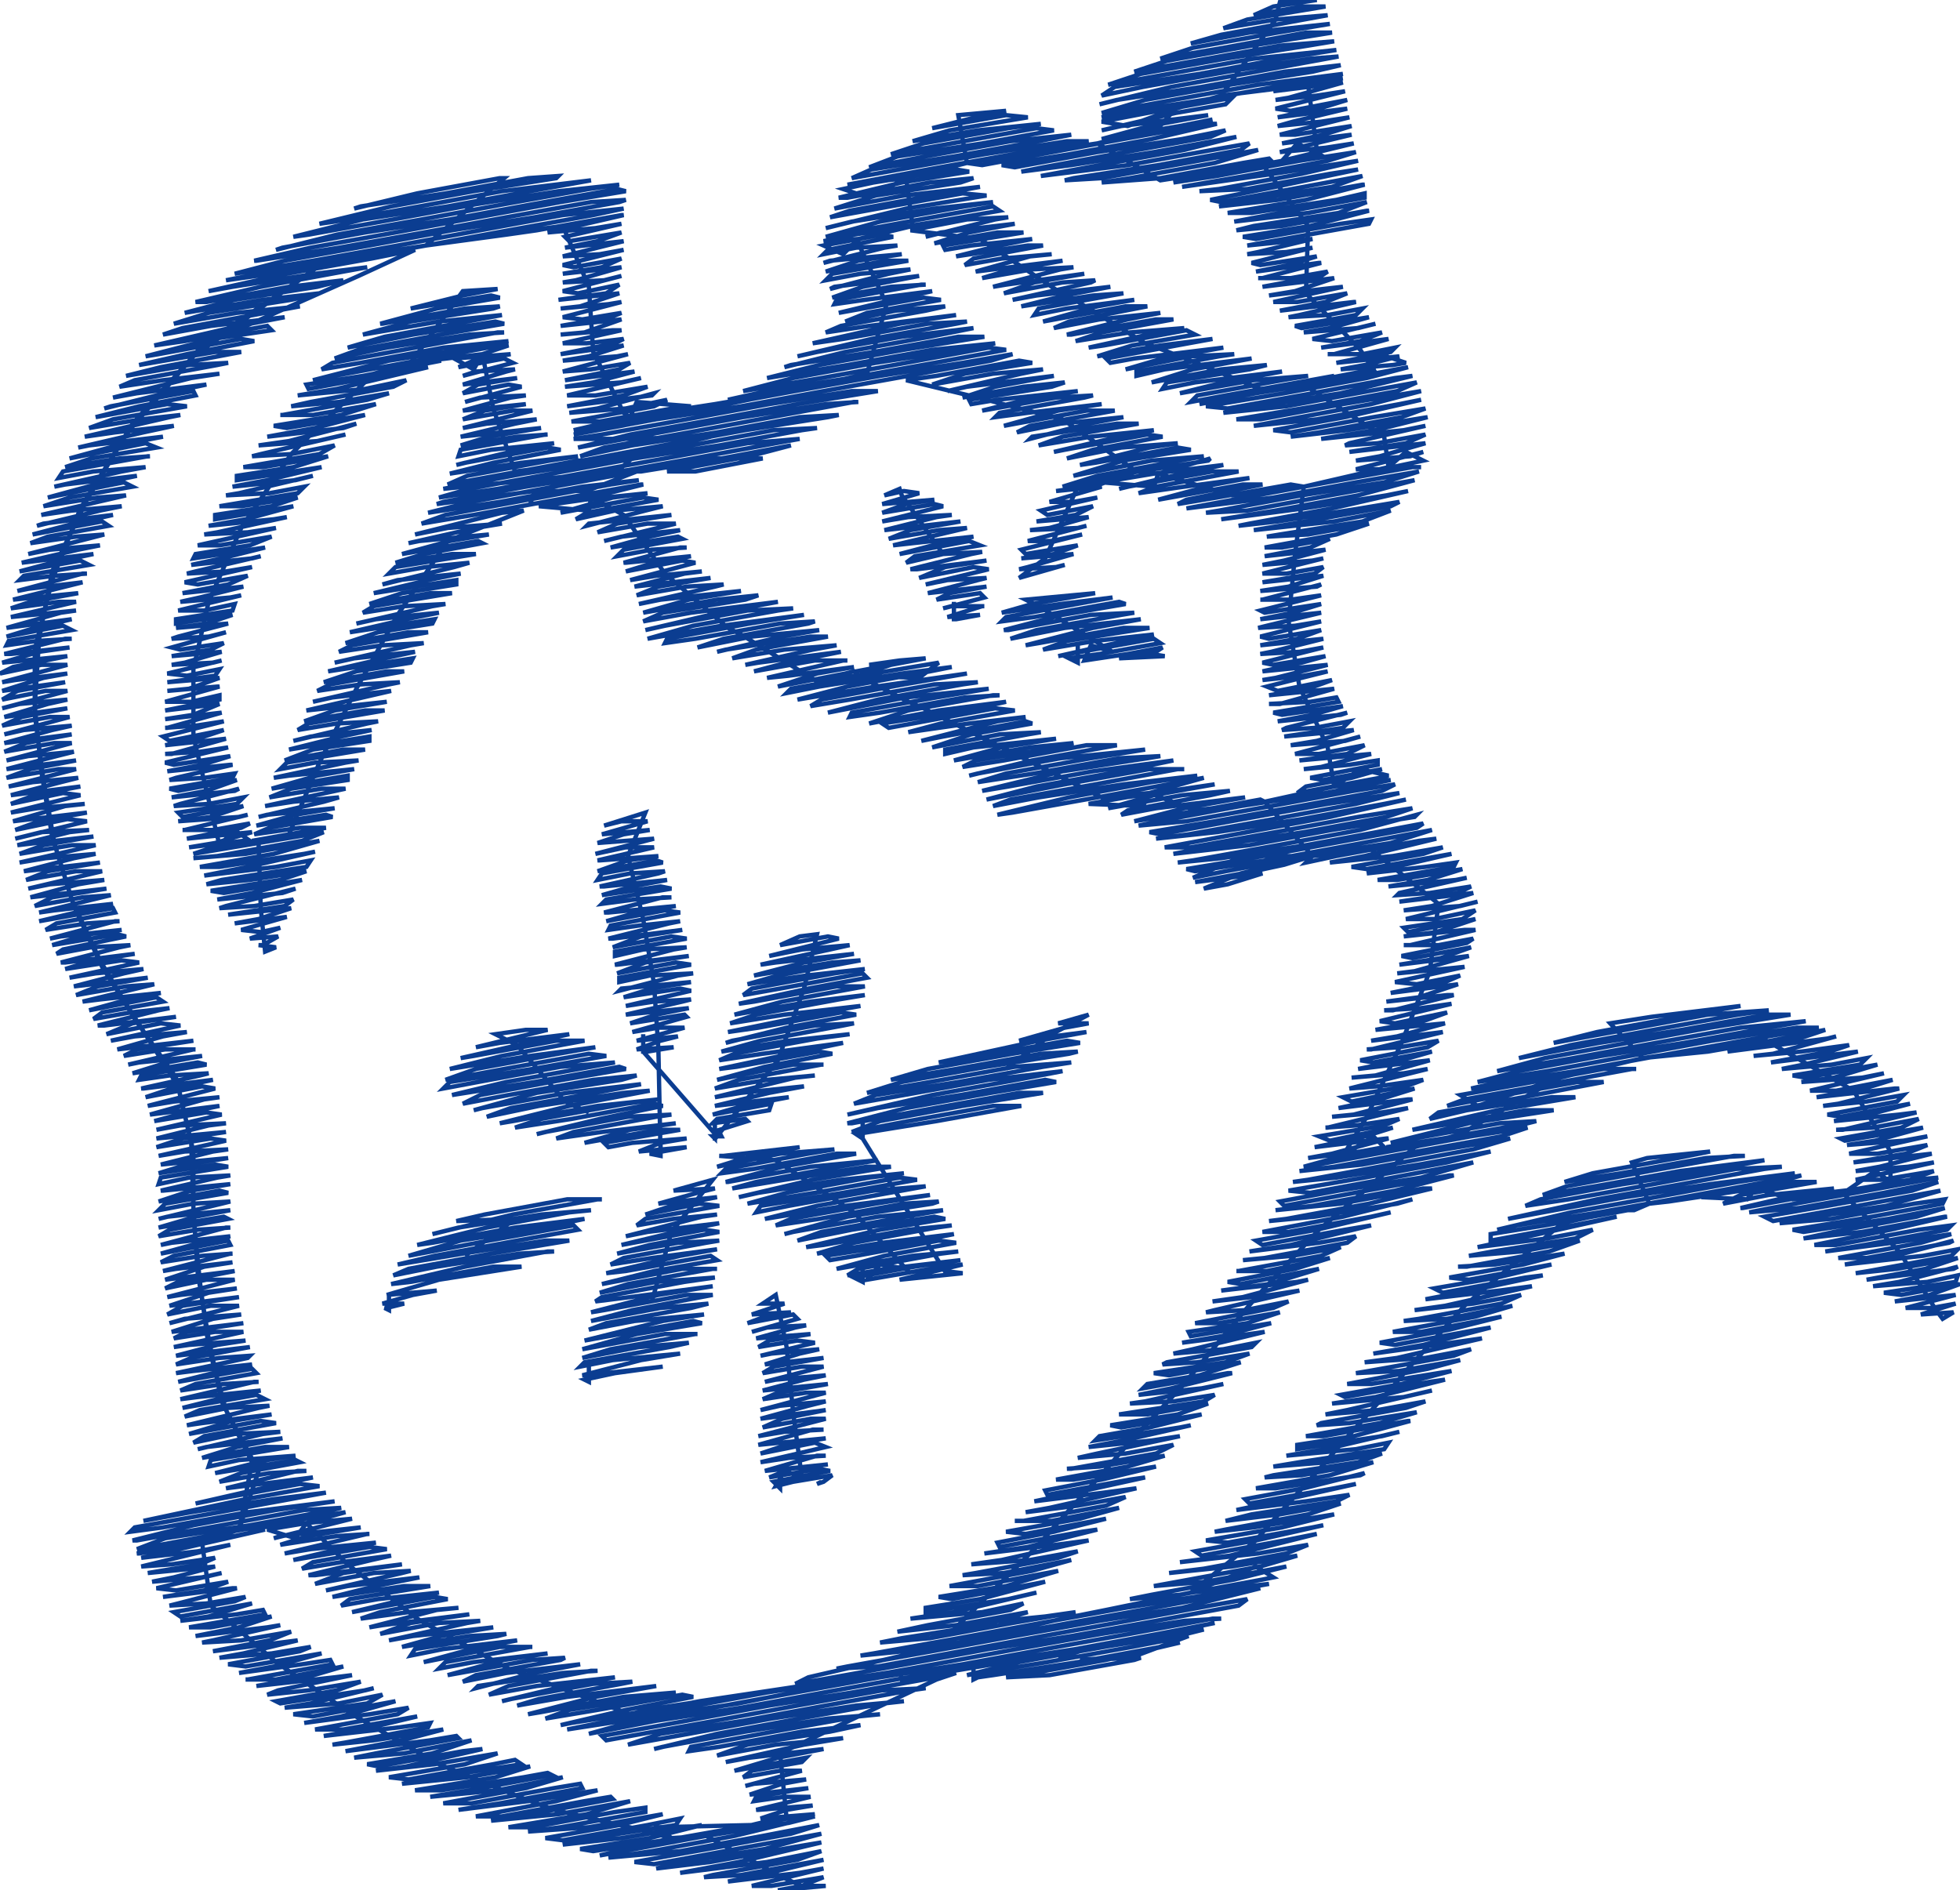 ﻿<?xml version="1.0" encoding="UTF-8" standalone="no"?>
<svg xmlns="http://www.w3.org/2000/svg" version="1.1" width="902" height="870">
    <path id="Block1Jump1"
        fill="none"
        stroke="#0B3D91"
		stroke-width="2px"
		d="M 487 763 L 497 760 457 766 415 773 414 769 375 775 336 781 297 787 290 789 253 775 234 768 199 749 192 745 160 720 141 701 110 704 116 673 102 645 96 616 91 586 89 556 88 526 81 496 62 469 46 442 33 414 24 385 19 355 16 325 18 294 24 263 40 230 61 195 88 165 93 159 126 137 146 123 185 115 196 113 236 107 259 104 271 132 273 162 287 190 290 192 329 186 364 180 399 172 408 140 395 112 395 110 420 104 417 82 445 75 485 69 505 66 533 59 541 50 562 44 602 39 606 69 607 71 582 77 602 104 601 135 626 161 632 170 600 177 580 179 543 164 527 158 493 137 487 134 451 110 419 106 445 101 464 100 458 101 426 109 433 107 467 103 446 107 430 112 459 107 471 107 434 113 435 115 447 113 475 110 460 113 440 118 473 113 480 113 448 119 444 122 461 119 484 117 474 118 449 125 489 120 462 125 452 128 475 124 494 123 488 124 457 132 463 131 499 126 476 130 462 135 489 130 504 129 502 130 466 138 477 136 511 132 490 136 470 141 503 136 517 135 478 142 476 145 491 142 522 138 505 141 480 148 518 141 528 141 492 148 485 151 506 147 534 144 519 147 491 154 493 154 532 147 540 147 507 153 495 157 520 153 545 151 533 153 501 160 508 159 546 152 550 154 521 159 505 164 534 159 558 156 547 158 509 165 511 167 522 165 563 160 535 165 518 170 548 164 568 163 561 164 523 171 523 173 536 170 576 165 549 170 530 176 562 170 583 168 575 170 537 176 535 179 550 176 590 171 563 176 543 181 577 175 602 173 590 175 551 182 548 185 564 182 603 175 614 173 600 177 637 201 639 215 600 224 567 228 533 218 523 217 496 224 481 257 469 266 490 260 486 261 469 262 473 261 494 255 470 257 485 255 496 251 472 255 470 253 498 246 484 249 473 249 500 242 496 243 474 244 483 243 501 238 477 240 495 237 503 233 482 237 479 235 505 229 494 231 483 231 507 224 506 224 486 226 493 225 506 223 523 217 489 193 450 183 417 175 431 173 469 166 475 167 444 172 429 177 457 172 480 170 470 172 436 180 445 178 485 173 458 178 443 183 471 178 490 176 484 178 446 184 447 186 459 184 496 180 472 184 452 189 486 183 503 182 499 183 460 190 458 192 473 190 507 186 487 189 462 196 500 189 513 189 474 196 468 199 488 195 517 192 501 195 474 202 475 201 514 195 524 195 489 201 478 205 502 201 531 198 515 201 485 208 490 207 528 200 535 201 503 207 491 211 516 206 542 204 529 206 497 214 504 213 542 206 548 207 517 212 494 219 530 212 554 210 543 212 505 219 489 224 518 218 556 212 557 211 533 218 531 224 507 222 531 218 563 214 544 218 515 225 519 224 558 217 570 217 532 224 524 227 545 224 575 220 559 223 533 230 572 223 581 223 546 230 542 232 560 229 594 223 600 224 596 255 593 286 598 316 611 344 614 362 582 369 550 373 529 365 507 367 471 349 461 344 425 326 416 322 395 311 375 313 341 292 335 289 306 264 287 237 272 229 244 232 246 226 284 217 293 209 253 215 237 217 227 188 222 163 189 167 172 172 143 200 134 209 111 243 96 277 89 308 89 339 96 368 101 389 119 388 133 384 147 351 164 317 183 283 206 249 241 235 231 236 191 246 206 243 231 241 219 243 188 250 193 249 225 246 207 249 185 255 220 249 222 250 195 255 182 259 208 255 219 255 182 261 179 264 196 261 216 259 209 261 176 269 183 267 212 264 197 267 172 273 210 267 210 269 185 273 170 278 198 273 208 273 172 279 167 282 186 279 205 278 199 279 164 287 173 285 202 282 187 285 161 291 200 285 199 287 174 291 159 296 188 291 197 291 162 297 156 300 176 297 195 296 189 297 154 305 163 303 191 300 177 303 151 309 190 303 189 305 164 309 149 314 178 309 186 309 152 315 146 318 166 315 184 314 179 315 144 323 153 321 180 318 167 321 141 327 178 323 154 327 140 332 168 327 177 327 142 333 137 336 155 333 174 332 169 333 135 341 143 339 171 336 157 339 133 345 170 339 170 341 144 345 131 350 158 345 168 345 132 351 129 354 145 351 165 350 159 351 126 358 133 357 163 354 146 357 125 363 160 357 160 359 134 363 124 367 148 363 159 363 122 371 135 369 156 367 149 369 119 376 123 375 154 372 136 375 118 380 150 375 153 376 124 381 117 384 138 381 150 381 116 387 119 388 120 418 122 438 127 436 119 435 121 435 128 431 115 432 129 427 120 429 111 428 132 422 108 425 119 423 134 418 105 421 131 417 135 414 117 417 101 418 104 417 136 409 130 411 100 414 116 411 139 405 103 411 97 410 129 405 141 401 115 405 95 407 102 405 141 399 143 396 127 399 94 403 114 399 145 392 140 393 101 399 92 399 126 393 147 387 113 393 89 395 100 394 139 387 149 383 125 387 89 393 101 389 108 382 115 387 112 387 87 390 99 388 116 383 86 386 111 381 115 379 98 382 84 382 85 382 114 375 110 376 82 378 97 376 112 371 84 376 82 374 109 370 112 367 96 370 80 371 83 370 110 363 108 364 79 367 95 364 109 359 82 364 78 363 107 358 108 356 94 358 78 359 81 358 107 352 106 352 77 355 93 352 106 348 80 352 76 351 105 344 92 346 76 347 79 347 104 340 76 343 91 340 103 336 78 341 75 339 103 332 90 334 76 335 77 335 102 328 76 331 89 329 101 324 76 327 101 322 101 320 88 323 76 323 101 316 100 316 77 318 87 317 101 312 77 314 99 311 101 308 86 311 77 310 102 304 98 305 79 306 85 305 102 300 79 302 97 299 103 296 83 299 79 298 104 291 96 293 79 294 82 293 105 287 81 289 95 287 107 283 81 287 81 285 107 281 108 278 94 281 82 281 111 274 106 275 83 277 92 275 112 270 84 273 105 269 114 265 91 269 85 268 116 261 104 263 86 264 90 263 120 256 116 257 88 260 102 257 122 252 89 257 90 255 115 251 125 247 101 251 91 251 127 243 114 245 94 246 100 245 132 238 126 239 96 242 113 239 135 233 99 239 99 237 125 233 137 229 111 233 101 233 137 227 140 224 124 227 104 228 110 227 144 219 136 221 107 224 123 221 148 215 109 221 109 219 135 215 151 210 121 215 112 215 147 209 154 205 134 209 116 210 120 209 159 200 146 203 119 205 133 203 164 195 158 197 123 201 145 197 168 191 132 197 126 196 157 191 173 186 144 191 129 191 130 191 169 184 179 181 156 185 134 187 143 185 181 178 187 175 168 179 137 182 155 179 197 169 180 172 142 179 141 177 167 173 203 166 189 167 213 134 229 133 213 136 189 142 226 136 230 137 201 142 175 149 176 149 214 142 230 141 227 142 189 148 167 154 202 148 231 145 215 148 177 155 160 160 190 154 228 148 232 149 203 154 165 161 154 165 178 160 216 154 232 153 229 153 191 160 153 167 148 170 166 167 204 160 234 157 217 160 179 166 144 175 154 173 192 166 230 159 234 159 222 163 218 170 209 165 235 163 218 166 211 169 232 165 236 167 213 173 219 171 237 170 233 171 213 177 238 174 220 177 213 181 234 177 240 178 214 185 221 183 242 182 235 183 213 189 242 186 223 189 213 193 236 189 245 189 213 197 224 195 247 193 237 195 212 201 249 197 225 201 212 205 238 201 252 200 251 200 212 207 211 210 226 207 255 204 239 207 210 214 214 213 252 206 258 207 227 213 207 218 240 213 266 210 253 212 215 219 206 223 228 219 266 212 267 212 293 209 327 201 287 202 264 202 277 200 316 193 354 186 392 180 404 180 367 186 329 193 290 200 266 206 304 199 342 192 380 186 395 185 393 185 355 192 317 199 278 206 267 210 291 205 330 199 368 192 386 191 381 192 343 198 305 205 268 212 293 209 284 217 324 212 330 211 351 211 320 217 307 217 345 210 364 205 332 211 295 217 284 217 244 221 204 225 241 218 279 212 318 205 356 198 376 197 369 198 331 205 292 211 254 218 216 225 202 229 229 225 267 218 306 211 344 204 368 202 357 204 319 211 280 218 242 224 204 231 201 232 246 226 270 226 293 217 255 224 217 231 197 236 230 231 268 224 294 221 281 223 243 230 205 237 194 241 218 237 256 230 295 223 296 223 272 229 271 235 248 233 269 230 298 227 282 229 258 236 296 229 303 230 270 236 265 239 283 235 305 233 297 235 270 242 271 241 309 237 284 241 275 245 298 241 311 241 278 249 286 247 313 244 299 247 281 252 312 247 314 248 287 253 284 256 300 253 316 252 313 252 287 259 288 259 318 256 301 259 288 263 314 258 320 259 290 267 302 265 323 263 315 264 292 270 327 266 303 270 293 274 316 270 333 269 329 270 294 278 304 276 341 272 317 276 296 282 330 276 349 274 343 276 305 282 296 286 318 282 358 277 331 282 297 290 306 288 344 281 365 280 358 281 319 288 298 294 332 288 370 283 345 287 307 294 306 296 320 294 359 287 375 286 372 287 333 294 321 298 346 293 377 290 360 293 330 300 334 299 373 293 381 293 348 299 337 303 361 299 385 297 374 299 343 306 349 305 387 300 362 305 347 309 375 304 390 304 388 304 353 312 363 311 393 307 376 310 358 316 389 310 393 309 395 311 410 306 400 306 414 304 426 303 394 309 395 311 423 312 432 305 402 310 364 317 362 319 377 316 415 310 438 307 428 309 390 316 367 322 403 316 445 310 416 315 378 322 373 325 391 322 430 315 450 314 443 315 404 322 381 328 417 321 455 317 431 321 392 328 391 330 405 328 444 321 460 320 457 320 418 327 400 333 432 327 463 323 445 327 406 333 409 335 420 333 458 326 467 327 433 333 418 337 446 333 472 330 459 332 424 341 434 339 472 332 475 333 447 338 429 344 460 338 479 337 473 338 435 345 435 347 448 344 486 340 461 344 439 350 474 344 494 342 487 344 449 350 443 353 462 350 500 343 514 343 475 350 446 357 450 356 488 349 527 345 502 349 463 356 450 360 476 356 515 349 534 348 528 349 489 355 452 364 464 362 503 355 540 350 516 355 477 362 454 368 490 361 529 354 545 354 542 354 504 361 465 368 457 371 478 367 517 361 551 357 530 360 492 367 459 375 466 374 505 367 543 360 554 358 529 365 526 371 501 370 518 367 559 361 531 366 510 372 544 366 566 364 557 366 519 373 516 375 532 372 573 367 545 372 522 378 558 372 580 368 582 369 604 394 571 402 554 409 565 407 581 402 550 406 577 401 591 398 604 394 631 391 662 416 658 447 645 480 629 514 618 532 651 528 672 522 707 502 718 496 756 487 796 481 813 479 853 502 870 530 870 544 849 550 825 552 808 547 768 553 759 554 719 563 688 589 674 601 647 631 642 637 615 667 610 673 583 703 578 709 548 733 509 741 489 745 450 754 411 763 372 772 366 775 378 773 417 766 455 759 493 753 532 746 570 739 574 736 557 739 519 746 480 753 442 760 404 767 385 768 390 767 429 760 467 753 506 746 544 740 580 731 569 733 531 740 492 747 454 754 416 760 396 762 402 761 441 754 479 747 518 740 556 734 584 729 548 733 578 721 586 726 581 727 543 734 520 736 530 734 568 727 592 721 555 728 531 730 542 728 580 721 597 716 567 721 538 724 554 722 592 715 602 711 579 715 543 719 566 716 606 706 591 709 553 716 550 714 578 709 609 702 604 703 565 710 555 709 590 703 614 697 577 703 559 705 564 704 602 697 617 692 589 697 564 700 576 697 615 691 621 688 601 691 569 695 588 691 624 683 614 685 575 692 573 690 600 685 628 678 626 679 587 685 578 685 612 679 632 673 599 679 582 680 586 679 625 673 636 669 611 673 586 675 598 673 637 667 639 664 624 667 592 670 610 667 644 659 636 661 597 667 597 665 623 661 649 654 648 654 609 661 601 661 635 655 652 650 621 655 606 656 608 655 647 648 656 645 634 649 610 651 620 649 659 640 646 643 613 646 633 643 665 635 658 636 619 643 617 642 645 637 668 631 631 637 620 637 657 630 672 626 644 631 624 632 630 631 669 624 677 621 656 625 628 627 643 625 682 616 668 618 632 623 655 619 686 611 680 612 642 619 635 618 667 612 691 606 654 613 641 613 679 606 696 601 666 607 646 608 653 607 691 600 700 596 678 600 651 603 665 601 705 592 690 594 656 598 677 594 710 587 702 588 664 595 660 593 689 588 714 582 676 589 667 588 701 582 720 577 688 582 671 583 675 583 713 576 727 571 700 576 676 578 687 576 725 570 733 566 712 570 680 574 699 570 744 560 724 564 686 571 686 568 711 564 749 557 752 557 759 554 751 535 758 533 787 530 772 533 733 540 720 544 746 540 785 533 803 532 798 532 759 539 721 546 710 550 734 546 773 539 812 534 786 539 747 545 709 552 702 555 722 552 761 545 799 538 820 537 812 538 774 545 735 552 694 561 710 558 748 551 787 545 826 540 800 544 762 551 723 558 689 566 698 564 736 558 775 551 813 544 829 541 808 547 804 552 783 551 788 550 826 544 836 544 801 550 793 554 814 550 844 547 827 550 801 556 802 556 840 549 849 548 849 550 874 576 891 603 894 607 899 604 884 605 900 600 889 602 877 602 900 596 872 599 888 596 902 591 875 596 867 595 900 590 901 587 887 590 862 592 874 590 901 583 899 584 859 589 886 584 901 579 873 584 854 586 860 585 898 578 901 575 885 578 849 582 872 578 899 571 897 572 859 579 846 579 884 572 898 568 871 572 840 576 858 573 896 566 898 564 883 566 845 573 835 573 870 566 896 560 895 560 857 567 830 570 844 567 882 560 895 556 869 561 830 567 825 566 856 561 894 554 895 552 881 554 843 561 819 563 829 561 868 555 893 548 855 555 816 562 812 560 841 555 880 548 892 544 867 549 828 556 805 558 815 556 854 549 892 542 870 544 863 539 850 548 879 543 890 539 866 543 854 543 890 535 878 537 854 539 865 537 889 531 853 535 877 531 887 527 864 531 851 531 887 523 876 525 850 527 863 525 885 519 849 525 847 524 875 519 883 515 862 519 845 520 848 520 882 512 874 513 844 516 860 513 879 508 847 514 841 513 873 507 876 504 859 507 839 509 846 508 874 501 872 501 836 505 858 501 871 497 845 502 833 502 867 494 857 496 829 498 844 496 864 490 831 496 825 495 856 490 859 487 843 490 820 492 830 490 855 484 815 489 842 484 851 481 829 484 807 486 816 485 845 477 841 478 795 484 828 478 840 474 815 479 786 484 756 487 741 471 760 468 801 463 773 468 735 475 715 480 748 474 786 467 814 465 800 467 761 474 723 481 699 487 736 480 774 474 813 467 824 467 787 473 749 480 711 487 689 493 724 487 762 480 801 473 831 470 814 473 775 480 737 486 699 493 680 498 712 493 750 486 788 479 827 473 837 473 802 479 763 486 725 493 686 499 677 501 718 496 680 509 672 504 700 499 738 492 753 492 751 492 713 499 674 506 666 509 687 505 726 498 738 498 701 505 662 512 658 515 675 511 714 505 725 505 689 511 650 520 663 518 702 511 715 511 676 517 640 526 651 524 690 517 707 516 703 517 664 524 638 528 651 528 621 554 607 566 580 595 573 603 544 638 517 667 511 674 484 704 478 711 450 739 441 748 481 744 495 742 466 747 428 754 405 756 415 754 453 748 473 742 440 748 413 751 427 748 465 741 471 738 452 742 419 745 439 742 477 733 464 736 426 742 426 740 451 736 481 728 476 729 438 736 432 735 463 730 487 723 450 730 437 730 475 723 493 718 462 724 443 725 449 724 487 717 496 714 474 718 447 720 461 718 501 709 486 711 453 715 473 712 505 704 498 705 460 712 459 710 485 705 509 699 472 706 463 705 497 699 515 694 484 700 467 700 471 700 509 693 518 689 496 693 472 696 483 694 523 685 508 687 476 691 495 687 527 680 520 681 482 688 481 686 507 681 532 675 494 681 486 681 519 675 536 670 506 675 491 676 493 676 532 669 540 665 518 669 496 671 505 669 543 661 530 663 501 666 517 663 548 656 543 657 504 663 506 661 529 657 553 651 516 657 511 656 542 651 556 646 528 651 515 651 554 645 559 642 540 645 520 646 527 645 563 637 553 639 524 642 539 639 567 632 565 632 526 639 528 637 552 633 571 627 538 633 531 632 564 627 575 623 551 627 535 628 537 627 576 620 578 618 563 621 540 623 549 621 582 613 575 614 544 618 562 615 585 609 548 615 547 613 574 609 589 604 561 609 550 609 586 602 593 599 573 603 555 604 559 603 598 594 585 596 558 599 572 597 602 589 597 590 562 594 584 591 607 584 571 591 565 590 596 584 612 579 583 585 569 585 570 585 608 578 617 574 595 578 572 580 582 579 620 572 624 569 607 572 575 576 594 573 631 564 619 566 581 573 578 571 606 566 640 558 631 560 593 567 581 567 618 560 650 552 643 554 605 560 584 562 592 561 630 554 659 547 655 547 617 554 587 557 604 555 642 548 669 541 667 541 629 548 591 555 589 553 616 548 654 542 678 535 641 542 603 549 593 548 628 542 666 535 686 530 653 536 615 542 595 544 602 543 640 536 678 529 695 524 665 529 627 536 598 539 614 537 652 530 691 523 703 519 677 523 639 530 601 537 600 537 618 532 632 523 637 528 626 530 602 533 613 531 639 524 638 524 605 528 625 524 641 519 612 525 607 523 637 518 644 515 624 518 610 519 611 519 648 510 636 512 613 514 623 513 650 506 648 506 616 510 635 506 651 501 622 507 618 505 647 500 655 497 634 500 621 501 657 492 646 494 622 496 633 495 658 488 625 492 645 488 659 484 632 489 626 488 657 482 662 479 644 482 629 483 631 483 664 475 656 476 631 479 643 477 665 471 633 474 655 470 666 466 642 471 635 470 668 462 654 464 637 465 641 465 669 458 666 458 638 461 653 459 671 453 640 457 665 452 672 449 652 453 642 452 674 445 664 446 643 448 651 447 676 440 644 444 663 441 677 436 650 441 645 440 675 434 678 432 662 435 646 435 649 435 679 428 674 428 646 431 661 429 679 423 648 429 646 427 673 423 679 419 660 423 647 423 680 415 672 417 646 419 659 417 678 411 644 415 671 411 677 408 658 411 643 412 644 411 675 404 670 405 639 408 657 405 673 400 643 405 634 405 669 399 670 397 656 399 629 402 642 399 668 393 629 400 622 399 655 393 664 390 641 394 612 397 628 394 661 386 653 387 615 394 601 397 604 394 572 394 549 404 564 401 602 394 640 388 659 382 627 388 589 395 550 401 546 400 576 395 614 388 652 381 655 379 639 382 601 389 562 395 542 397 549 396 588 389 626 382 652 375 651 376 613 382 575 389 540 393 561 389 600 383 638 376 650 372 625 376 587 383 548 390 536 390 574 383 612 376 647 368 637 370 599 377 560 383 532 386 547 384 586 377 624 370 644 365 611 370 572 377 534 384 529 383 559 378 598 371 636 364 642 361 623 364 585 371 546 378 524 380 533 378 571 371 610 365 640 359 614 362 626 354 639 357 635 358 597 365 601 362 622 358 636 354 609 359 603 358 634 352 634 350 621 352 600 354 608 353 631 347 598 350 620 347 628 343 607 347 596 347 626 339 619 341 594 343 606 341 623 336 591 339 618 335 621 332 605 335 590 336 592 335 620 328 617 329 588 332 604 329 618 325 590 329 586 328 616 323 615 321 603 323 584 324 589 324 614 317 584 320 602 317 613 313 588 318 583 316 611 309 600 311 581 313 587 312 611 306 581 309 599 305 610 302 586 306 581 305 609 298 598 300 580 301 585 300 609 294 580 297 597 294 608 290 584 294 580 293 608 286 596 288 579 289 583 288 608 282 580 285 595 282 608 278 582 282 580 281 608 274 594 276 580 276 581 276 608 269 606 270 580 272 593 270 609 265 581 268 605 264 609 261 592 264 581 264 609 257 604 258 581 260 591 258 610 253 582 256 603 252 612 248 590 252 582 252 615 246 630 241 602 246 583 247 589 246 627 240 640 235 614 240 577 244 601 240 640 233 644 231 626 234 588 240 570 242 575 241 613 234 648 226 638 228 600 234 562 239 587 235 625 228 651 221 612 228 574 235 555 236 561 235 599 228 637 222 653 217 624 222 586 229 546 234 573 229 611 222 650 215 654 215 639 215 647 208 655 212 636 216 624 216 655 208 649 210 624 212 635 210 656 204 621 208 647 204 656 200 634 204 619 205 621 204 656 196 646 198 608 202 633 198 657 192 620 198 594 201 607 199 645 192 656 188 632 192 594 199 586 198 619 192 654 184 644 186 606 193 577 196 593 193 631 186 654 180 618 186 580 193 569 193 605 187 643 180 652 176 630 180 592 187 563 190 579 187 617 181 650 173 642 174 604 181 565 188 555 187 591 181 629 174 648 169 616 175 578 181 552 186 591 178 632 170 635 163 647 167 641 168 617 170 628 168 644 164 615 167 640 162 642 160 627 163 611 163 614 163 639 156 608 160 626 157 636 153 613 157 604 156 633 149 625 151 600 153 612 151 630 146 599 151 596 150 624 145 627 142 611 145 593 146 598 145 624 139 623 139 589 143 610 139 620 135 597 139 586 139 618 132 609 133 584 136 596 134 614 128 581 132 608 127 611 125 594 128 579 128 581 128 608 121 607 121 578 125 593 122 606 118 580 122 576 121 604 114 592 116 574 117 579 116 604 110 574 113 591 110 630 103 631 101 617 103 578 110 572 109 603 104 630 97 629 97 590 104 569 106 577 104 616 98 629 93 602 98 568 102 589 98 628 91 628 89 615 92 576 98 565 98 601 92 628 85 627 85 588 92 561 95 575 92 613 86 627 81 600 86 562 93 557 92 587 86 625 78 612 80 574 87 552 88 561 87 599 80 625 74 586 80 544 86 573 81 611 74 624 70 598 74 560 81 540 84 579 76 607 71 597 66 590 74 623 66 610 68 589 70 597 68 622 62 590 66 609 62 622 58 596 62 589 62 621 54 608 56 588 58 595 56 620 50 588 54 607 50 620 46 594 51 587 50 619 42 606 44 587 46 593 45 618 38 586 42 605 38 618 36 578 42 562 44 587 9 589 1 606 0 586 3 577 7 599 3 610 3 574 9 563 13 587 9 611 7 600 9 562 16 548 20 575 15 612 11 588 15 549 22 534 27 563 22 601 15 613 15 576 21 537 28 522 33 550 28 589 21 614 19 602 21 564 27 525 34 510 39 538 34 577 27 615 23 590 27 552 34 513 40 507 44 526 40 565 33 603 27 616 26 578 33 539 40 506 48 514 46 553 40 591 33 617 30 604 33 566 39 527 46 507 52 540 46 579 39 618 34 592 39 554 46 515 52 507 54 541 50 519 58 507 56 528 52 567 45 564 48 541 52 507 60 516 58 556 53 529 58 507 64 543 58 558 55 519 63 505 66 534 83 547 81 585 74 584 73 572 75 534 82 507 84 520 82 559 75 579 69 546 75 507 82 490 83 494 82 533 76 571 69 575 66 558 69 519 76 479 81 506 76 545 69 569 63 531 70 493 76 470 79 480 77 518 70 557 63 564 60 544 64 505 70 467 77 461 76 492 71 530 64 560 57 556 57 517 64 479 71 452 76 445 75 441 53 463 51 449 54 429 59 463 53 473 54 437 60 420 65 450 60 479 57 464 59 425 66 410 71 438 66 477 59 485 60 452 66 413 72 400 77 426 72 465 65 493 62 478 65 439 72 401 78 392 82 414 78 453 71 491 65 501 65 466 71 427 78 390 85 417 82 400 91 388 87 402 84 440 78 446 79 415 84 386 91 390 91 428 84 448 82 442 84 403 90 384 96 416 90 451 86 429 90 391 97 382 100 404 96 443 89 454 90 417 96 380 105 392 102 430 96 457 93 444 95 405 102 380 109 418 102 457 95 460 97 431 102 393 108 379 111 395 110 388 117 379 113 406 108 411 109 381 115 379 117 394 114 413 113 407 114 379 121 382 120 415 117 395 120 380 125 408 120 418 120 383 126 380 129 396 126 419 124 409 126 382 133 384 132 423 127 397 132 383 137 410 132 426 131 424 131 385 138 384 140 398 138 429 134 411 138 386 144 425 137 433 138 399 144 389 148 412 143 435 141 426 143 387 150 380 153 400 150 440 145 414 149 374 158 388 156 427 149 445 148 440 149 401 156 367 164 376 162 415 155 448 151 428 155 389 162 361 169 364 168 402 162 441 155 453 155 416 161 377 168 353 174 390 168 429 161 458 158 442 161 403 167 365 174 342 180 378 174 417 167 455 160 463 161 430 167 391 174 353 180 335 184 364 180 325 188 286 196 264 200 302 193 341 187 379 180 418 173 456 166 466 163 443 167 405 173 366 180 328 187 289 194 264 198 290 192 293 185 318 187 315 187 276 194 263 194 301 187 307 184 288 188 262 190 275 188 301 181 300 182 261 187 287 182 298 178 274 182 261 182 295 174 286 176 260 178 273 176 292 171 260 175 285 170 290 167 272 170 259 171 289 163 284 164 259 166 271 164 287 159 258 163 283 158 287 156 270 158 259 158 286 152 282 152 258 154 269 153 286 147 258 150 281 146 286 144 268 147 259 146 286 139 280 140 258 142 267 141 285 135 257 138 279 135 285 131 266 135 259 134 286 127 278 129 259 130 265 129 286 123 259 126 277 123 286 119 264 123 259 122 287 115 276 117 259 118 263 117 287 111 260 114 275 111 286 107 262 111 260 109 286 103 274 105 252 107 261 105 287 99 286 99 247 106 233 108 196 113 226 87 232 82 230 82 192 89 163 96 166 95 205 89 243 82 257 81 256 82 218 88 180 95 147 103 154 102 193 95 231 88 272 83 244 88 206 95 167 101 135 109 142 108 181 101 219 94 257 88 285 85 271 87 232 94 194 101 155 108 127 115 130 114 168 107 207 101 245 94 284 87 288 88 258 93 220 100 182 107 143 114 117 120 118 120 156 114 195 107 233 100 272 93 288 92 285 93 246 100 208 106 170 113 131 120 108 126 144 120 183 113 221 106 259 99 287 96 273 99 234 106 196 113 157 119 119 126 104 129 146 123 114 146 89 164 63 194 58 200 37 234 24 267 16 299 16 329 20 359 25 388 34 417 47 445 65 473 82 500 89 530 89 560 92 590 96 620 104 649 119 677 110 704 93 710 97 739 127 765 162 789 202 812 239 827 255 833 294 842 309 846 325 845 362 837 359 807 395 790 431 773 440 770 431 772 392 779 354 785 316 792 277 799 279 801 290 799 329 792 367 785 406 778 426 777 419 778 380 785 342 792 304 798 289 803 317 798 355 791 394 785 416 783 407 784 368 791 330 798 301 805 305 804 343 797 381 791 405 789 395 790 356 797 318 804 317 806 331 804 369 797 396 794 382 797 344 803 330 808 357 803 388 800 370 803 334 811 345 809 379 805 358 809 338 815 371 809 369 811 346 815 342 818 359 815 369 815 343 822 347 821 371 819 360 821 345 826 372 823 348 827 347 829 361 827 373 827 348 833 349 833 374 831 362 833 350 837 375 835 350 839 325 845 360 864 369 868 380 868 358 870 369 868 379 864 355 868 346 868 379 860 368 862 335 866 354 862 379 856 341 863 324 864 328 863 367 856 378 852 353 857 313 862 340 857 378 848 366 850 327 857 302 860 314 857 352 851 378 844 339 851 301 858 292 857 326 851 364 844 377 840 351 845 313 852 280 855 300 852 338 845 375 836 363 839 325 845 287 852 276 854 309 846 303 841 346 840 312 846 273 852 267 851 299 846 323 840 286 846 259 849 272 846 311 840 313 837 298 840 259 847 251 846 285 840 305 835 271 841 243 843 258 841 297 834 297 832 283 834 245 841 234 841 270 835 290 829 257 835 226 838 244 835 282 828 281 827 269 829 231 836 219 836 256 829 275 824 243 829 211 833 230 830 268 823 267 821 255 823 217 830 204 830 242 823 259 818 229 824 198 827 216 824 254 817 252 816 241 818 203 824 191 824 228 818 244 813 215 818 185 821 201 818 240 812 237 810 227 812 188 819 179 818 214 812 229 807 200 812 173 815 187 813 222 805 213 806 174 813 169 812 199 807 217 801 186 807 163 809 173 807 211 800 210 799 198 801 159 806 185 801 204 796 172 801 153 803 159 802 197 795 198 793 184 795 149 799 171 795 192 790 158 796 145 796 183 789 188 786 170 789 140 793 157 790 182 783 144 790 135 789 169 784 176 780 156 784 131 786 143 784 172 777 168 778 129 784 127 783 155 778 166 774 142 778 123 780 128 778 162 771 154 772 118 776 141 772 158 767 127 773 113 773 114 773 153 766 152 764 139 766 110 770 126 767 148 761 113 767 105 766 138 760 143 758 125 761 101 763 112 761 137 755 98 760 124 755 134 751 111 755 93 756 98 755 129 748 123 749 90 753 110 749 125 744 97 749 87 749 122 743 121 741 109 743 83 746 96 744 116 738 83 744 80 742 108 737 113 735 95 738 78 739 82 738 109 731 107 731 75 735 94 732 105 728 81 732 72 731 102 724 93 726 70 728 80 726 99 721 68 724 92 720 99 717 79 720 65 721 106 711 91 714 65 717 78 714 122 704 103 708 64 715 63 715 102 706 110 704 116 673 102 645 96 616 91 586 89 556 88 526 81 496 62 469 46 442 33 414 24 385 19 355 16 325 18 294 24 263 40 230 61 195 88 165 93 159 129 143 165 127 191 115 171 119 132 126 96 134 107 132 145 126 169 123 158 125 120 132 90 139 95 139 133 132 158 129 146 132 108 138 85 144 121 138 147 135 134 138 96 144 80 149 109 144 138 141 122 144 84 151 75 154 97 150 131 146 110 150 71 159 85 157 123 150 125 152 98 156 67 164 73 163 111 156 117 157 86 163 64 168 99 162 111 162 74 169 58 173 87 168 105 167 100 168 62 175 55 178 75 175 101 172 88 174 52 183 63 181 95 177 76 181 48 188 51 187 89 180 90 182 64 187 44 192 77 186 86 187 52 193 41 197 65 193 83 191 78 192 39 201 53 199 80 196 66 199 36 206 41 205 75 201 54 205 32 211 67 204 72 206 42 211 30 215 55 211 69 210 68 210 29 217 27 220 43 217 67 215 56 217 25 224 30 223 63 219 44 223 22 229 57 222 61 224 32 229 20 233 45 229 58 228 19 237 33 235 56 233 46 235 17 242 20 241 52 237 34 241 15 246 47 240 50 242 22 247 14 250 35 247 48 246 13 255 23 253 46 251 36 253 10 259 43 255 24 259 9 263 37 258 41 260 11 265 9 267 25 265 40 264 38 264 8 272 13 271 38 268 26 271 6 276 36 273 14 277 5 280 27 277 35 277 5 284 15 283 35 281 28 282 3 289 33 285 16 289 3 293 29 288 33 290 4 295 3 297 17 295 33 294 30 294 2 301 5 301 32 298 18 300 1 305 31 302 6 307 0 310 19 306 31 306 1 314 7 313 31 310 20 312 1 318 30 314 8 318 1 322 21 318 31 318 1 326 9 324 31 322 22 324 2 330 31 326 10 330 1 334 23 330 32 330 2 338 11 336 33 334 24 336 2 342 33 338 12 342 2 346 25 342 33 342 3 350 13 348 34 346 26 348 3 354 35 350 14 354 3 358 27 354 35 354 4 362 15 360 36 358 28 360 5 366 37 362 16 366 5 370 29 365 37 366 5 374 17 372 39 370 30 371 6 378 40 374 18 378 7 382 31 377 40 378 7 386 19 383 41 382 32 383 8 389 43 385 20 389 9 393 33 389 44 389 9 397 21 395 44 393 34 395 11 401 46 397 22 401 12 405 35 401 47 401 13 409 23 407 48 405 36 407 14 413 49 409 24 413 16 417 38 413 51 412 18 420 25 419 52 416 39 419 18 424 52 418 53 420 26 425 21 428 40 425 55 424 53 424 23 432 28 431 56 428 41 430 24 435 54 430 58 431 29 437 26 439 42 436 60 435 55 436 28 443 30 443 62 439 43 442 30 446 56 442 64 443 32 450 44 448 66 446 57 448 34 454 68 450 45 454 35 458 58 454 71 453 38 461 46 460 74 457 59 460 41 465 72 459 75 461 47 466 43 469 60 466 78 464 73 465 45 472 48 472 81 468 61 471 49 476 74 471 83 472 51 479 62 477 86 475 75 477 54 483 89 479 63 483 57 486 76 483 90 483 89 483 59 490 64 489 93 486 77 489 61 494 91 489 95 490 65 495 64 497 78 495 96 494 92 495 65 501 66 501 98 497 79 501 67 505 93 500 99 501 68 509 80 507 101 505 94 506 69 513 101 509 82 513 71 516 95 512 102 513 72 520 83 518 104 517 96 518 72 524 104 521 84 524 72 528 97 524 104 525 73 532 85 530 105 529 98 530 74 536 105 533 86 536 73 540 99 536 105 537 74 542 73 545 87 542 106 541 100 542 74 548 75 548 106 545 88 548 73 553 101 548 105 549 76 554 73 557 89 554 106 553 102 554 73 561 77 560 106 557 90 560 73 565 103 560 105 561 78 566 73 569 91 566 106 565 104 565 74 573 79 572 106 569 92 572 74 577 105 571 106 573 80 578 74 581 93 578 107 577 106 577 75 585 81 584 107 581 94 583 76 589 108 585 82 590 76 593 95 589 108 589 77 597 83 596 109 593 96 595 78 601 110 597 84 601 77 605 97 601 110 601 78 609 85 607 111 605 98 607 79 613 112 609 86 613 80 616 99 613 112 613 80 620 87 619 113 617 100 619 81 624 115 620 88 625 81 628 101 625 115 624 114 625 81 632 89 631 116 628 102 631 82 636 116 630 118 632 90 637 83 640 103 637 119 636 117 636 83 644 91 643 120 640 104 643 84 648 118 642 122 644 92 649 85 652 105 648 124 647 119 648 86 656 93 655 125 651 107 654 87 660 120 654 127 655 94 661 89 664 108 660 129 659 121 660 91 667 95 666 130 662 109 666 93 671 122 666 133 666 97 672 96 675 110 672 136 670 123 672 99 678 136 672 138 673 111 678 101 682 124 678 141 677 137 677 104 685 112 684 144 680 125 684 90 692 100 690 138 683 147 684 113 690 66 700 88 696 126 690 150 687 139 689 101 696 62 703 60 705 75 703 114 696 154 691 127 695 89 702 61 709 63 709 102 702 140 695 157 694 153 695 115 702 76 708 63 713 90 708 128 701 159 696 141 701 136 708 123 704 141 701 162 699 154 701 126 708 129 707 166 703 142 707 129 711 155 707 170 706 169 706 131 715 143 713 173 710 156 713 135 718 170 712 178 713 144 719 139 722 157 719 180 716 171 718 142 725 145 725 185 720 158 724 145 729 172 724 189 723 185 724 150 732 160 730 193 726 173 730 153 735 186 730 198 730 161 736 157 739 174 736 202 733 187 736 162 742 200 735 206 736 175 742 166 745 188 742 211 740 201 741 170 749 176 748 216 743 189 747 175 752 202 747 221 746 215 747 179 755 190 753 227 749 203 753 185 758 216 753 233 752 229 753 191 759 189 762 204 759 238 755 217 759 195 765 230 758 245 758 244 758 205 765 202 768 218 765 252 761 232 764 206 771 245 764 260 763 258 764 219 771 213 774 233 770 267 766 246 770 219 777 220 776 259 770 275 769 272 769 234 776 225 780 247 776 283 772 260 776 231 783 235 782 273 775 291 774 286 775 248 782 238 785 261 781 302 776 274 781 243 789 249 788 287 781 311 779 300 781 262 787 251 791 275 787 314 780 319 781 288 787 258 794 263 793 301 787 322 783 362 777 402 771 414 769 375 777 340 784 300 790 261 796 276 793 315 786 353 779 391 773 430 766 468 759 507 752 545 746 562 745 558 745 520 752 481 759 443 766 405 772 366 779 328 786 289 793 271 798 302 792 341 786 379 779 418 772 456 765 495 759 533 752 559 747 520 755 497 760 525 755 554 750 546 752 508 758 469 765 445 771 482 765 521 758 547 753 523 762 497 764 525 763 522 764 483 771 463 772 470 771 509 764 543 756 534 758 496 765 457 771 450 772 448 773 448 765 448 771 448 767 448 773 "/>
    <path id="Block1Jump2"
        fill="none"
        stroke="#0B3D91"
		stroke-width="2px"
		d="M 434 255 L 415 228 414 225 407 228 416 226 423 227 406 232 430 230 417 232 406 236 430 232 434 233 406 240 418 238 438 237 431 238 407 244 442 240 419 244 409 248 432 244 445 243 411 251 420 250 448 247 433 250 414 255 446 249 451 251 421 256 417 259 434 255 452 254 447 255 419 262 422 262 454 258 435 261 423 266 448 261 455 262 426 269 436 267 454 266 450 267 427 273 454 270 437 273 431 276 451 273 453 275 434 280 438 279 453 279 452 279 436 284 451 283 440 285 439 285 439 277 439 283 439 279 439 285 "/>
    <path id="Block1Jump3"
        fill="none"
        stroke="#0B3D91"
		stroke-width="2px"
		d="M 530 301 L 536 302 515 303 532 300 535 298 519 301 499 304 502 297 512 300 478 279 472 276 504 273 475 278 461 282 488 278 512 275 501 277 463 284 461 286 476 284 515 277 518 278 489 283 462 290 464 290 502 283 522 282 516 283 477 290 465 294 490 289 525 285 503 289 472 297 478 296 517 289 529 289 491 295 480 299 504 295 531 292 518 295 487 302 492 301 531 294 534 296 506 301 492 303 496 305 496 297 496 303 496 299 496 305 "/>
    <path id="Block1Jump4"
        fill="none"
        stroke="#0B3D91"
		stroke-width="2px"
		d="M 463 492 L 484 476 501 467 487 471 501 471 490 473 469 479 500 475 478 479 432 489 452 486 491 479 497 480 466 485 427 492 410 497 440 492 479 485 496 484 492 485 454 491 415 498 399 503 428 498 467 491 493 489 480 491 441 498 403 504 393 508 416 504 455 497 489 493 468 497 429 504 390 513 404 510 442 504 481 497 486 498 456 503 417 510 390 517 392 517 430 510 469 503 480 503 443 509 405 516 392 521 418 516 457 509 470 509 431 516 394 522 397 524 397 516 397 522 397 518 397 524 436 587 435 585 443 586 414 589 443 582 434 583 399 589 405 582 417 584 393 558 357 534 331 532 333 532 368 528 346 532 330 537 359 531 384 529 372 531 334 538 332 540 347 538 385 531 394 531 360 537 334 544 335 544 373 537 404 534 386 537 348 544 337 547 361 543 399 537 410 537 374 543 340 551 349 549 387 543 416 540 400 542 362 549 344 554 375 549 414 542 422 543 388 549 350 555 348 558 363 555 402 548 426 546 415 548 376 555 352 561 389 555 428 550 403 554 364 561 357 564 377 561 416 554 432 553 429 554 390 560 361 568 365 567 404 560 434 557 417 560 378 567 367 571 392 566 430 560 435 561 405 566 371 574 379 573 418 566 438 564 431 565 393 572 376 577 406 572 439 568 419 572 380 578 382 580 394 578 432 571 440 572 407 578 385 584 420 578 441 576 433 577 395 584 390 587 408 584 442 580 421 583 393 588 397 590 397 582 397 588 397 584 397 590 "/>
    <path id="Block1Jump5"
        fill="none"
        stroke="#0B3D91"
		stroke-width="2px"
		d="M 378 682 L 376 683 379 682 383 679 365 682 357 684 361 677 369 680 365 650 362 620 357 596 351 600 361 600 346 605 364 604 352 606 344 609 365 605 367 607 346 613 353 611 371 610 366 611 348 616 373 614 354 617 349 620 367 617 375 618 350 624 355 623 377 621 368 623 352 628 379 625 356 629 351 632 369 629 379 629 352 636 357 635 380 633 370 635 351 640 381 637 358 641 351 644 371 641 380 641 350 649 359 647 380 645 372 647 350 653 380 649 360 653 351 657 373 653 380 653 349 661 361 659 379 658 374 658 349 665 380 662 362 665 350 669 375 664 380 666 350 673 363 671 380 670 376 670 352 677 381 674 364 676 354 680 377 676 382 677 356 682 359 685 359 677 359 683 359 679 359 685 "/>
    <path id="Block1Jump6"
        fill="none"
        stroke="#0B3D91"
		stroke-width="2px"
		d="M 300 599 L 309 567 328 543 310 548 329 547 321 549 303 554 330 551 309 555 297 559 322 554 331 555 297 561 293 564 310 561 330 559 323 560 288 569 298 567 331 563 311 567 286 573 324 566 331 567 299 573 284 577 312 572 331 571 325 572 287 579 281 582 300 579 330 575 313 578 279 586 288 585 327 578 330 580 301 585 277 591 314 584 330 584 328 584 289 591 276 595 302 590 329 588 315 590 277 597 274 599 290 597 328 592 303 596 272 604 278 603 316 596 328 596 291 603 272 608 304 602 326 600 318 602 279 609 271 612 292 608 324 605 305 608 269 617 280 615 319 608 323 609 293 614 268 621 306 614 321 614 320 614 281 621 268 625 294 620 317 618 308 620 269 627 267 629 282 626 313 623 295 626 268 633 270 633 305 629 283 632 269 635 271 636 271 628 271 634 271 630 271 636 "/>
    <path id="Block1Jump7"
        fill="none"
        stroke="#0B3D91"
		stroke-width="2px"
		d="M 214 578 L 237 561 210 562 223 559 261 552 277 552 275 552 236 559 199 568 211 565 249 559 272 557 262 558 224 565 192 573 199 572 237 565 269 561 250 565 212 571 188 578 225 571 264 564 266 566 238 571 200 578 183 582 213 577 251 571 262 571 226 577 188 584 181 587 201 583 239 577 255 576 252 576 214 583 180 591 189 590 227 583 240 583 202 589 178 596 201 594 190 596 176 600 186 600 178 602 177 602 179 603 179 595 179 601 179 597 179 603 "/>
    <path id="Block1Jump8"
        fill="none"
        stroke="#0B3D91"
		stroke-width="2px"
		d="M 271 512 L 260 507 238 481 228 476 242 474 252 474 219 482 230 480 262 476 243 480 212 487 218 486 256 479 269 479 231 486 207 492 244 486 274 482 257 485 219 492 205 497 232 492 271 485 279 486 245 492 207 498 204 501 220 498 258 491 283 489 272 491 233 498 208 504 246 498 285 491 288 492 259 497 221 504 213 508 234 504 273 497 293 495 286 497 247 503 218 511 222 510 261 503 295 499 274 503 235 510 224 514 248 509 287 503 299 502 262 509 230 517 236 516 275 509 303 506 288 508 249 515 237 519 263 515 301 508 305 509 276 515 247 522 251 521 289 514 309 513 302 514 264 521 256 524 277 521 311 517 290 520 269 526 303 520 313 520 278 526 280 528 291 526 316 524 304 526 294 530 316 528 299 531 304 532 304 524 304 530 304 526 304 532 303 483 301 453 296 423 289 394 297 374 278 380 286 378 298 378 277 384 299 382 287 384 275 388 301 386 274 393 288 390 301 390 275 396 276 396 303 394 289 396 275 401 302 396 305 397 277 402 275 405 290 402 306 401 303 402 276 408 278 408 307 405 291 408 277 412 304 408 309 409 279 414 277 416 292 414 309 413 305 413 278 420 280 420 311 417 293 420 279 424 306 419 313 420 281 426 280 428 294 426 313 424 308 425 280 432 282 432 314 428 295 431 282 436 309 431 316 432 283 438 283 440 296 437 316 436 310 437 283 444 284 444 317 440 297 443 284 448 311 443 318 444 285 450 285 452 299 449 319 448 312 449 285 456 286 455 318 452 300 455 287 459 313 455 318 456 288 463 301 461 318 460 314 461 288 467 317 464 302 467 290 471 315 467 316 468 291 475 303 473 315 473 293 479 312 477 304 479 293 483 310 482 298 484 296 484 296 476 296 482 296 478 296 484 330 523 358 488 370 455 376 430 368 431 359 435 381 431 386 432 354 440 369 437 391 435 382 437 350 444 357 443 393 439 370 443 347 449 383 443 396 442 358 449 344 453 371 449 398 446 384 448 346 455 342 458 359 455 397 448 399 450 372 455 340 462 347 461 385 454 398 454 360 461 338 467 373 461 398 458 386 460 348 467 336 471 361 467 396 463 374 467 335 475 349 473 387 466 394 467 362 473 334 480 337 479 375 472 393 471 388 472 350 479 332 484 363 479 391 476 376 478 338 485 331 488 351 485 388 480 364 485 331 492 339 491 377 484 383 485 352 491 330 497 365 490 379 490 378 490 340 497 329 501 353 497 375 495 366 496 329 505 341 503 370 500 354 503 329 509 363 505 342 509 328 513 355 508 354 511 330 515 328 517 343 515 344 516 328 521 331 521 332 523 328 523 329 524 329 516 329 522 329 518 329 524 328 524 " />
</svg>
